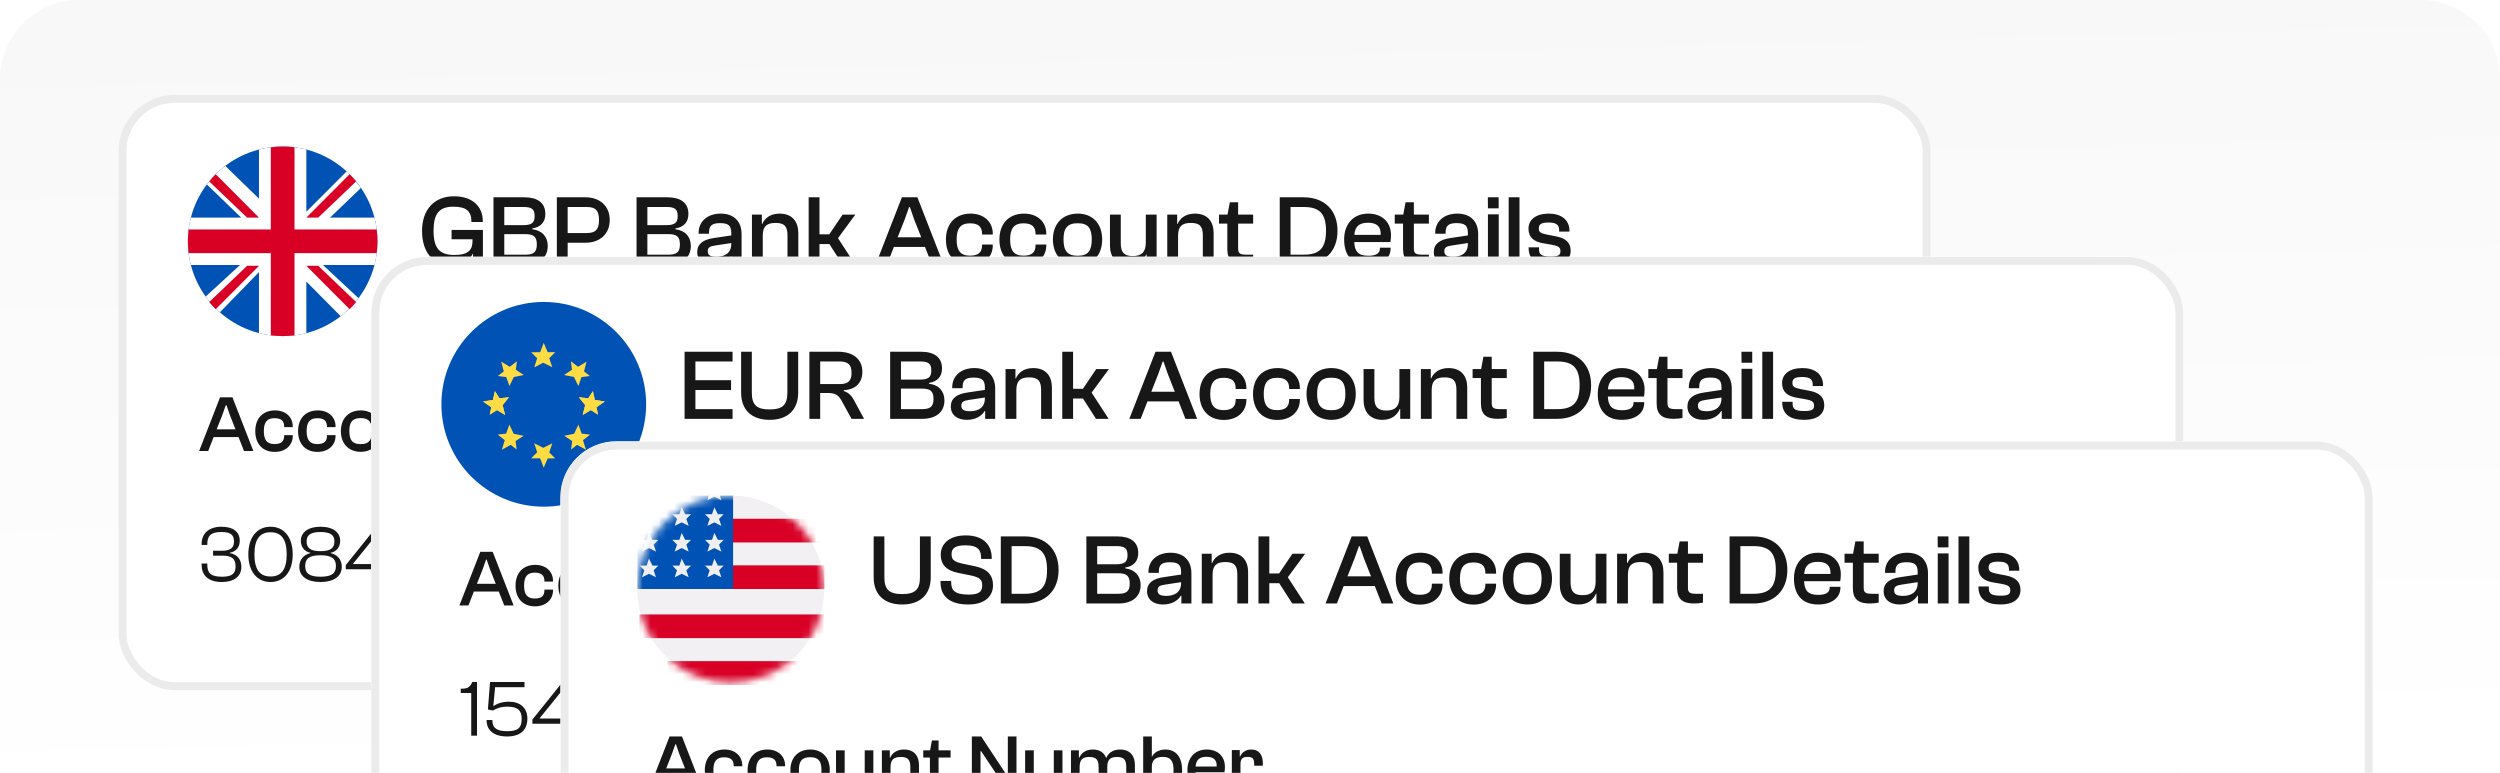 <svg width="317" height="98" viewBox="0 0 317 98" fill="none" xmlns="http://www.w3.org/2000/svg">
<g clip-path="url(#clip0_174_43223)">
<path d="M0 10C0 4.477 4.477 0 10 0H307C312.523 0 317 4.477 317 10V98H0V10Z" fill="url(#paint0_linear_174_43223)"/>
<rect x="15.545" y="12.545" width="228.743" height="74.463" rx="6.579" fill="white" stroke="#EBEBEB" strokeWidth="1.09"/>
<path d="M57.298 33.65C54.885 33.65 53.514 31.974 53.514 29.27C53.514 26.616 55.038 24.889 57.564 24.889C59.837 24.889 61.221 26.108 61.221 28.063V28.152H59.774V28.063C59.774 26.781 59.126 26.209 57.501 26.209C55.711 26.209 54.974 27.06 54.974 29.27C54.974 31.479 55.736 32.33 57.615 32.33C59.177 32.33 59.913 31.873 59.913 30.539V30.336H57.26V29.155H61.234V33.523H59.977V32.19H59.926C59.609 32.965 58.72 33.65 57.298 33.65ZM66.636 33.523H62.573V25.016H66.484C68.147 25.016 69.15 25.701 69.15 27.136C69.15 28.127 68.592 28.8 67.5 28.965V29.067C68.795 29.232 69.455 30.07 69.455 31.187C69.455 32.635 68.427 33.523 66.636 33.523ZM63.944 26.247V28.546H66.357C67.385 28.546 67.792 28.267 67.792 27.403C67.792 26.527 67.423 26.247 66.395 26.247H63.944ZM63.944 29.689V32.292H66.598C67.627 32.292 68.071 32 68.071 30.997C68.071 29.981 67.627 29.689 66.598 29.689H63.944ZM71.98 33.523H70.608V25.016H74.227C76.005 25.016 77.313 26.07 77.313 27.898C77.313 29.727 76.005 30.781 74.227 30.781H71.98V33.523ZM74.392 26.247H71.98V29.549H74.392C75.51 29.549 75.954 29.117 75.954 27.898C75.954 26.679 75.51 26.247 74.392 26.247ZM84.778 33.523H80.715V25.016H84.626C86.289 25.016 87.292 25.701 87.292 27.136C87.292 28.127 86.733 28.8 85.641 28.965V29.067C86.936 29.232 87.597 30.07 87.597 31.187C87.597 32.635 86.568 33.523 84.778 33.523ZM82.086 26.247V28.546H84.499C85.527 28.546 85.933 28.267 85.933 27.403C85.933 26.527 85.565 26.247 84.537 26.247H82.086ZM82.086 29.689V32.292H84.74C85.768 32.292 86.213 32 86.213 30.997C86.213 29.981 85.768 29.689 84.74 29.689H82.086ZM90.414 33.65C89.284 33.65 88.408 33.066 88.408 31.962C88.408 30.92 89.169 30.374 90.516 30.184L92.725 29.854V29.511C92.725 28.571 92.293 28.292 91.303 28.292C90.3 28.292 89.906 28.609 89.906 29.447V29.638H88.585V29.511C88.585 28.101 89.69 27.086 91.379 27.086C93.144 27.086 94.033 28.152 94.033 29.689V33.523H92.763V32.533H92.7C92.331 33.13 91.608 33.65 90.414 33.65ZM89.741 31.86C89.741 32.355 90.058 32.558 90.858 32.558C91.747 32.558 92.725 32.203 92.725 30.933V30.819L90.719 31.123C89.995 31.225 89.741 31.39 89.741 31.86ZM96.717 33.523H95.346V27.213H96.603V28.393H96.654C96.946 27.721 97.619 27.086 98.851 27.086C100.489 27.086 101.225 28.127 101.225 29.562V33.523H99.854V29.866C99.854 28.736 99.498 28.267 98.343 28.267C97.225 28.267 96.717 28.698 96.717 29.879V33.523ZM103.91 33.523H102.538V25.016H103.91V29.714H105.154L106.843 27.213H108.455L106.259 30.197L108.417 33.523H106.817L105.167 30.946H103.91V33.523ZM112.479 33.523H111.044L114.358 25.016H116.326L119.641 33.523H118.155L117.291 31.314H113.342L112.479 33.523ZM114.714 27.835L113.825 30.082H116.809L115.92 27.835L115.374 26.26H115.272L114.714 27.835ZM123.028 33.663C121.06 33.663 119.942 32.33 119.942 30.374C119.942 28.406 121.098 27.086 123.079 27.086C124.742 27.086 125.885 28.114 125.885 29.625V29.739H124.526V29.663C124.526 28.736 124.044 28.317 122.99 28.317C121.771 28.317 121.301 29.003 121.301 30.374C121.301 31.746 121.771 32.419 122.99 32.419C124.044 32.419 124.526 32.012 124.526 31.085V31.009H125.885V31.123C125.885 32.622 124.729 33.663 123.028 33.663ZM129.811 33.663C127.843 33.663 126.725 32.33 126.725 30.374C126.725 28.406 127.881 27.086 129.862 27.086C131.525 27.086 132.668 28.114 132.668 29.625V29.739H131.309V29.663C131.309 28.736 130.827 28.317 129.773 28.317C128.554 28.317 128.084 29.003 128.084 30.374C128.084 31.746 128.554 32.419 129.773 32.419C130.827 32.419 131.309 32.012 131.309 31.085V31.009H132.668V31.123C132.668 32.622 131.512 33.663 129.811 33.663ZM136.657 33.65C134.714 33.65 133.508 32.33 133.508 30.362C133.508 28.406 134.714 27.086 136.657 27.086C138.587 27.086 139.756 28.406 139.756 30.362C139.756 32.33 138.587 33.65 136.657 33.65ZM136.657 32.431C137.978 32.431 138.435 31.784 138.435 30.362C138.435 28.952 137.978 28.305 136.657 28.305C135.324 28.305 134.854 28.952 134.854 30.362C134.854 31.784 135.324 32.431 136.657 32.431ZM143.13 33.65C141.479 33.65 140.743 32.546 140.743 31.111V27.213H142.114V30.87C142.114 32 142.546 32.469 143.638 32.469C144.692 32.469 145.288 32.012 145.288 30.768V27.213H146.66V33.523H145.39V32.266H145.339C145.035 32.99 144.362 33.65 143.13 33.65ZM149.381 33.523H148.01V27.213H149.267V28.393H149.318C149.61 27.721 150.283 27.086 151.515 27.086C153.153 27.086 153.889 28.127 153.889 29.562V33.523H152.518V29.866C152.518 28.736 152.162 28.267 151.007 28.267C149.889 28.267 149.381 28.698 149.381 29.879V33.523ZM157.769 33.523C156.36 33.523 155.623 33.003 155.623 31.581V28.355H154.569V27.213H155.648L155.941 25.651H156.994V27.213H158.899V28.355H156.994V31.517C156.994 32.178 157.274 32.292 158.125 32.292H158.899V33.409C158.633 33.473 158.201 33.523 157.769 33.523ZM165.293 33.523H162.271V25.016H165.293C167.922 25.016 169.598 26.641 169.598 29.27C169.598 31.898 167.922 33.523 165.293 33.523ZM165.293 26.247H163.643V32.292H165.293C167.325 32.292 168.138 31.454 168.138 29.27C168.138 27.086 167.325 26.247 165.293 26.247ZM173.497 33.65C171.414 33.65 170.436 32.33 170.436 30.362C170.436 28.406 171.605 27.086 173.484 27.086C175.185 27.086 176.379 28.101 176.379 29.828C176.379 30.159 176.341 30.501 176.303 30.692H171.719C171.77 31.847 172.189 32.431 173.509 32.431C174.563 32.431 174.969 32.076 174.969 31.505V31.403H176.328V31.517C176.328 32.812 175.198 33.65 173.497 33.65ZM173.458 28.241C172.265 28.241 171.808 28.8 171.732 29.778H175.071C175.122 28.698 174.538 28.241 173.458 28.241ZM180.052 33.523C178.643 33.523 177.906 33.003 177.906 31.581V28.355H176.853V27.213H177.932L178.224 25.651H179.278V27.213H181.183V28.355H179.278V31.517C179.278 32.178 179.557 32.292 180.408 32.292H181.183V33.409C180.916 33.473 180.484 33.523 180.052 33.523ZM183.813 33.65C182.683 33.65 181.807 33.066 181.807 31.962C181.807 30.92 182.569 30.374 183.915 30.184L186.124 29.854V29.511C186.124 28.571 185.692 28.292 184.702 28.292C183.699 28.292 183.305 28.609 183.305 29.447V29.638H181.985V29.511C181.985 28.101 183.089 27.086 184.778 27.086C186.543 27.086 187.432 28.152 187.432 29.689V33.523H186.162V32.533H186.099C185.73 33.13 185.007 33.65 183.813 33.65ZM183.14 31.86C183.14 32.355 183.458 32.558 184.258 32.558C185.146 32.558 186.124 32.203 186.124 30.933V30.819L184.118 31.123C183.394 31.225 183.14 31.39 183.14 31.86ZM190.028 26.413H188.669L188.656 25.016H190.028V26.413ZM190.04 33.523H188.669V27.174H190.04V33.523ZM192.671 33.523H191.3V25.016H192.671V33.523ZM196.632 33.65C194.791 33.65 193.826 32.927 193.826 31.39V31.365H195.146V31.593C195.146 32.279 195.451 32.533 196.657 32.533C197.673 32.533 197.864 32.304 197.864 31.835C197.864 31.327 197.559 31.174 196.632 31.009L195.654 30.844C194.524 30.641 193.813 30.133 193.813 28.99C193.813 27.848 194.753 27.086 196.403 27.086C197.889 27.086 199.006 27.822 199.006 29.257V29.371H197.699V29.219C197.699 28.635 197.495 28.216 196.365 28.216C195.362 28.216 195.121 28.482 195.121 28.965C195.121 29.447 195.349 29.587 196.238 29.765L197.305 29.968C198.524 30.209 199.159 30.755 199.159 31.797C199.159 32.965 198.232 33.65 196.632 33.65Z" fill="#171717"/>
<path d="M26.398 57.19H25.25L27.901 50.383H29.476L32.127 57.19H30.938L30.247 55.422H27.088L26.398 57.19ZM28.185 52.639L27.474 54.437H29.861L29.15 52.639L28.714 51.379H28.632L28.185 52.639ZM34.837 57.301C33.262 57.301 32.368 56.235 32.368 54.67C32.368 53.096 33.293 52.039 34.877 52.039C36.208 52.039 37.122 52.862 37.122 54.071V54.162H36.035V54.101C36.035 53.36 35.649 53.025 34.806 53.025C33.831 53.025 33.455 53.573 33.455 54.67C33.455 55.767 33.831 56.306 34.806 56.306C35.649 56.306 36.035 55.981 36.035 55.239V55.178H37.122V55.27C37.122 56.468 36.198 57.301 34.837 57.301ZM40.263 57.301C38.688 57.301 37.794 56.235 37.794 54.67C37.794 53.096 38.719 52.039 40.304 52.039C41.634 52.039 42.549 52.862 42.549 54.071V54.162H41.462V54.101C41.462 53.36 41.076 53.025 40.233 53.025C39.257 53.025 38.882 53.573 38.882 54.67C38.882 55.767 39.257 56.306 40.233 56.306C41.076 56.306 41.462 55.981 41.462 55.239V55.178H42.549V55.27C42.549 56.468 41.624 57.301 40.263 57.301ZM45.74 57.291C44.186 57.291 43.221 56.235 43.221 54.66C43.221 53.096 44.186 52.039 45.74 52.039C47.284 52.039 48.219 53.096 48.219 54.66C48.219 56.235 47.284 57.291 45.74 57.291ZM45.74 56.316C46.797 56.316 47.162 55.798 47.162 54.66C47.162 53.532 46.797 53.014 45.74 53.014C44.674 53.014 44.298 53.532 44.298 54.66C44.298 55.798 44.674 56.316 45.74 56.316ZM50.918 57.291C49.598 57.291 49.008 56.407 49.008 55.259V52.141H50.106V55.066C50.106 55.971 50.451 56.346 51.325 56.346C52.168 56.346 52.645 55.981 52.645 54.985V52.141H53.742V57.19H52.726V56.184H52.686C52.442 56.763 51.904 57.291 50.918 57.291ZM55.92 57.19H54.822V52.141H55.828V53.086H55.869C56.102 52.547 56.641 52.039 57.626 52.039C58.937 52.039 59.526 52.872 59.526 54.02V57.19H58.429V54.264C58.429 53.36 58.144 52.984 57.22 52.984C56.326 52.984 55.92 53.329 55.92 54.274V57.19ZM62.63 57.19C61.502 57.19 60.913 56.773 60.913 55.635V53.055H60.07V52.141H60.933L61.167 50.891H62.01V52.141H63.534V53.055H62.01V55.584C62.01 56.113 62.233 56.204 62.914 56.204H63.534V57.098C63.32 57.149 62.975 57.19 62.63 57.19ZM67.329 57.19H66.231V50.383H67.41L69.99 54.284L70.711 55.371H70.793V50.383H71.89V57.19H70.711L68.141 53.35L67.4 52.242H67.329V57.19ZM74.895 57.291C73.575 57.291 72.986 56.407 72.986 55.259V52.141H74.083V55.066C74.083 55.971 74.428 56.346 75.302 56.346C76.145 56.346 76.622 55.981 76.622 54.985V52.141H77.719V57.19H76.704V56.184H76.663C76.419 56.763 75.881 57.291 74.895 57.291ZM79.897 57.19H78.8V52.141H79.805V53.086H79.846C80.08 52.547 80.608 52.039 81.573 52.039C82.457 52.039 83.005 52.446 83.249 53.086H83.279C83.513 52.557 84.031 52.039 85.027 52.039C86.327 52.039 86.906 52.872 86.906 54.02V57.19H85.809V54.264C85.809 53.36 85.535 52.984 84.62 52.984C83.787 52.984 83.401 53.329 83.401 54.254V57.19H82.304V54.264C82.304 53.36 82.03 52.984 81.116 52.984C80.283 52.984 79.897 53.329 79.897 54.243V57.19ZM88.962 57.19H87.956V50.383H89.053V52.943H89.073C89.297 52.486 89.876 52.039 90.77 52.039C92.162 52.039 92.893 53.065 92.893 54.66C92.893 56.265 92.121 57.291 90.709 57.291C89.835 57.291 89.246 56.946 89.002 56.356H88.962V57.19ZM89.053 55.117C89.053 55.96 89.541 56.356 90.425 56.356C91.4 56.356 91.806 55.91 91.806 54.66C91.806 53.421 91.39 52.974 90.425 52.974C89.541 52.974 89.053 53.37 89.053 54.213V55.117ZM96.014 57.291C94.348 57.291 93.566 56.235 93.566 54.66C93.566 53.096 94.501 52.039 96.004 52.039C97.365 52.039 98.32 52.852 98.32 54.233C98.32 54.498 98.29 54.772 98.259 54.924H94.592C94.633 55.849 94.968 56.316 96.025 56.316C96.868 56.316 97.193 56.031 97.193 55.574V55.493H98.28V55.584C98.28 56.621 97.376 57.291 96.014 57.291ZM95.984 52.964C95.029 52.964 94.663 53.411 94.602 54.193H97.274C97.315 53.329 96.847 52.964 95.984 52.964ZM100.293 57.19H99.196V52.11H100.201V52.913H100.252C100.455 52.446 100.923 52.039 101.664 52.039C102.721 52.039 103.127 52.811 103.127 53.756V54.091H102.03V53.888C102.03 53.218 101.837 52.974 101.197 52.974C100.537 52.974 100.293 53.228 100.293 53.898V57.19Z" fill="#171717"/>
<path d="M28.145 73.799C26.286 73.799 25.564 72.844 25.564 71.615V71.452H26.286V71.584C26.286 72.631 26.672 73.128 28.145 73.128C29.404 73.128 29.872 72.742 29.872 71.808C29.872 70.843 29.374 70.457 28.246 70.457H27.017V69.837H28.094C29.201 69.837 29.669 69.492 29.669 68.659C29.669 67.826 29.252 67.46 28.074 67.46C26.712 67.46 26.286 67.958 26.286 69.004V69.096H25.564V68.974C25.564 67.745 26.377 66.79 28.084 66.79C29.536 66.79 30.4 67.419 30.4 68.567C30.4 69.339 29.983 69.939 29.13 70.091V70.132C30.075 70.294 30.603 70.924 30.603 71.869C30.603 73.128 29.638 73.799 28.145 73.799ZM34.303 73.799C32.606 73.799 31.489 72.478 31.489 70.294C31.489 68.11 32.606 66.79 34.303 66.79C36.009 66.79 37.116 68.11 37.116 70.294C37.116 72.478 36.009 73.799 34.303 73.799ZM34.303 73.098C35.643 73.098 36.354 72.245 36.354 70.294C36.354 68.344 35.643 67.49 34.303 67.49C32.972 67.49 32.261 68.344 32.261 70.294C32.261 72.245 32.972 73.098 34.303 73.098ZM40.636 73.799C38.96 73.799 37.954 73.088 37.954 71.859C37.954 70.944 38.513 70.345 39.356 70.132V70.091C38.584 69.939 38.147 69.339 38.147 68.567C38.147 67.531 39.031 66.79 40.636 66.79C42.261 66.79 43.135 67.531 43.135 68.567C43.135 69.339 42.698 69.939 41.936 70.091V70.132C42.779 70.345 43.338 70.944 43.338 71.859C43.338 73.088 42.322 73.799 40.636 73.799ZM40.636 69.888C41.926 69.888 42.403 69.482 42.403 68.659C42.403 67.907 41.987 67.46 40.636 67.46C39.305 67.46 38.878 67.907 38.878 68.659C38.878 69.482 39.366 69.888 40.636 69.888ZM40.636 73.128C42.129 73.128 42.596 72.651 42.596 71.767C42.596 70.873 42.109 70.406 40.636 70.406C39.173 70.406 38.696 70.873 38.696 71.767C38.696 72.651 39.163 73.128 40.636 73.128ZM48.525 73.697H47.793V72.184H43.842V71.655L47.672 66.891H48.525V71.523H49.642V72.184H48.525V73.697ZM44.776 71.523H47.793V67.805H47.743L44.776 71.473V71.523ZM52.809 73.799C51.133 73.799 50.208 73.017 50.208 71.767V71.706H50.94V71.767C50.94 72.773 51.569 73.128 52.829 73.128C54.15 73.128 54.657 72.732 54.657 71.554C54.657 70.457 54.109 70.02 52.859 70.02C51.955 70.02 51.458 70.254 51.011 70.507L50.371 70.376L50.645 66.891H55.013V67.552H51.285L51.061 69.949H51.082C51.529 69.624 52.199 69.39 53.042 69.39C54.454 69.39 55.379 70.152 55.379 71.544C55.379 72.956 54.515 73.799 52.809 73.799ZM60.697 73.697H59.966V72.184H56.014V71.655L59.844 66.891H60.697V71.523H61.814V72.184H60.697V73.697ZM56.949 71.523H59.966V67.805H59.915L56.949 71.473V71.523ZM65.132 73.799C63.7 73.799 62.735 72.986 62.735 71.676V71.615H63.497V71.676C63.497 72.448 63.832 73.098 65.173 73.098C66.697 73.098 67.002 72.245 67.002 70.426V69.857H66.951C66.687 70.548 66.006 71.107 64.787 71.107C63.284 71.107 62.451 70.264 62.451 68.974C62.451 67.643 63.375 66.79 65.011 66.79C67.002 66.79 67.743 67.866 67.743 70.294C67.743 72.367 67.103 73.799 65.132 73.799ZM64.99 70.477C66.27 70.477 66.849 69.949 66.849 68.984C66.849 67.988 66.26 67.49 64.99 67.49C63.67 67.49 63.162 67.978 63.162 68.994C63.162 69.979 63.649 70.477 64.99 70.477ZM71.481 73.799C70.049 73.799 69.084 72.986 69.084 71.676V71.615H69.846V71.676C69.846 72.448 70.181 73.098 71.522 73.098C73.046 73.098 73.35 72.245 73.35 70.426V69.857H73.3C73.036 70.548 72.355 71.107 71.136 71.107C69.633 71.107 68.8 70.264 68.8 68.974C68.8 67.643 69.724 66.79 71.359 66.79C73.35 66.79 74.092 67.866 74.092 70.294C74.092 72.367 73.452 73.799 71.481 73.799ZM71.339 70.477C72.619 70.477 73.198 69.949 73.198 68.984C73.198 67.988 72.609 67.49 71.339 67.49C70.019 67.49 69.511 67.978 69.511 68.994C69.511 69.979 69.998 70.477 71.339 70.477ZM77.618 73.799C75.942 73.799 74.937 73.088 74.937 71.859C74.937 70.944 75.495 70.345 76.338 70.132V70.091C75.567 69.939 75.13 69.339 75.13 68.567C75.13 67.531 76.013 66.79 77.618 66.79C79.244 66.79 80.117 67.531 80.117 68.567C80.117 69.339 79.681 69.939 78.919 70.091V70.132C79.762 70.345 80.321 70.944 80.321 71.859C80.321 73.088 79.305 73.799 77.618 73.799ZM77.618 69.888C78.909 69.888 79.386 69.482 79.386 68.659C79.386 67.907 78.969 67.46 77.618 67.46C76.288 67.46 75.861 67.907 75.861 68.659C75.861 69.482 76.349 69.888 77.618 69.888ZM77.618 73.128C79.112 73.128 79.579 72.651 79.579 71.767C79.579 70.873 79.091 70.406 77.618 70.406C76.156 70.406 75.678 70.873 75.678 71.767C75.678 72.651 76.145 73.128 77.618 73.128ZM86.025 73.697H81.271V73.24C81.271 71.97 82.063 71.351 83.008 70.823L84.064 70.233C84.877 69.786 85.243 69.431 85.243 68.74C85.243 67.998 84.938 67.46 83.668 67.46C82.256 67.46 81.901 67.998 81.901 69.085V69.207H81.169V69.045C81.169 67.816 81.931 66.79 83.709 66.79C85.283 66.79 85.974 67.653 85.974 68.689C85.974 69.756 85.253 70.325 84.379 70.812L83.353 71.381C82.571 71.818 82.022 72.245 82.033 73.037H86.025V73.697ZM89.697 73.799C88.001 73.799 86.883 72.478 86.883 70.294C86.883 68.11 88.001 66.79 89.697 66.79C91.404 66.79 92.511 68.11 92.511 70.294C92.511 72.478 91.404 73.799 89.697 73.799ZM89.697 73.098C91.038 73.098 91.749 72.245 91.749 70.294C91.749 68.344 91.038 67.49 89.697 67.49C88.366 67.49 87.655 68.344 87.655 70.294C87.655 72.245 88.366 73.098 89.697 73.098ZM94.985 73.707H94.213C94.213 70.721 95.473 68.71 96.712 67.592V67.552H92.669V66.891H97.606V67.49C95.767 69.156 94.985 71.239 94.985 73.707Z" fill="#171717"/>
<path d="M47.86 30.598C47.86 37.235 42.479 42.616 35.842 42.616C29.205 42.616 23.824 37.235 23.824 30.598C23.824 23.961 29.205 18.58 35.842 18.58C42.479 18.58 47.86 23.961 47.86 30.598Z" fill="#0052B5"/>
<path d="M32.838 25.19V18.959C33.327 18.833 33.828 18.737 34.34 18.673C34.832 18.612 35.333 18.58 35.842 18.58C36.351 18.58 36.852 18.612 37.344 18.673C37.856 18.737 38.357 18.833 38.846 18.959V26.842L43.954 21.731C44.505 22.235 45.308 23.24 45.757 23.838L41.851 27.593H47.481C47.607 28.083 47.703 28.584 47.767 29.096C47.828 29.588 47.86 30.089 47.86 30.598C47.86 31.107 47.828 31.608 47.767 32.1C47.703 32.612 47.607 33.113 47.481 33.602H40.95L45.457 37.809C44.811 38.669 44.053 39.439 43.203 40.098L38.846 35.706V42.237C38.357 42.363 37.856 42.459 37.344 42.523C36.852 42.584 36.351 42.616 35.842 42.616C35.333 42.616 34.832 42.584 34.34 42.523C33.828 42.459 33.327 42.363 32.838 42.237L32.838 34.504L27.88 39.6C27.208 39.005 26.603 38.336 26.078 37.605L30.434 33.602H24.203C24.077 33.113 23.981 32.612 23.917 32.1C23.856 31.608 23.824 31.107 23.824 30.598C23.824 30.089 23.856 29.588 23.917 29.096C23.981 28.584 24.077 28.083 24.203 27.593H30.584L26.228 23.386C26.895 22.499 27.681 21.706 28.564 21.034L32.838 25.19Z" fill="white"/>
<path d="M32.838 27.593L27.353 22.091C27.063 22.381 26.788 22.685 26.528 23.003L31.335 27.593H32.838Z" fill="#D90026"/>
<path d="M38.846 27.593L44.331 22.091C44.621 22.381 44.897 22.685 45.156 23.003L40.349 27.593H38.846Z" fill="#D90026"/>
<path d="M38.846 33.706L44.331 39.208C44.621 38.918 44.897 38.614 45.156 38.296L40.349 33.706H38.846Z" fill="#D90026"/>
<path d="M32.838 33.706L27.353 39.208C27.063 38.918 26.788 38.614 26.528 38.296L31.335 33.706H32.838Z" fill="#D90026"/>
<path d="M23.917 29.096C23.856 29.588 23.824 30.089 23.824 30.598C23.824 31.107 23.856 31.608 23.917 32.1H34.34V42.523C34.832 42.584 35.333 42.616 35.842 42.616C36.351 42.616 36.852 42.584 37.344 42.523V32.1H47.767C47.828 31.608 47.86 31.107 47.86 30.598C47.86 30.089 47.828 29.588 47.767 29.096H37.344V18.673C36.756 18.585 36.455 18.58 35.842 18.58C35.333 18.58 34.832 18.612 34.34 18.673V29.096H23.917Z" fill="#D90026"/>
<g filter="url(#filter0_d_174_43223)">
<rect x="48" y="31.586" width="229.832" height="75.553" rx="7.124" fill="white"/>
<rect x="48.545" y="32.131" width="228.743" height="74.463" rx="6.579" stroke="#EBEBEB" strokeWidth="1.09"/>
</g>
<path d="M92.888 53.109H86.806V44.602H92.888V45.834H88.177V48.208H92.698V49.452H88.177V51.878H92.888V53.109ZM97.591 53.236C95.281 53.236 93.973 51.954 93.973 49.782V44.602H95.331V49.782C95.331 51.319 95.915 51.916 97.591 51.916C99.255 51.916 99.839 51.319 99.839 49.782V44.602H101.21V49.782C101.21 51.954 99.89 53.236 97.591 53.236ZM104 53.109H102.629V44.602H106.286C108.165 44.602 109.346 45.529 109.346 47.141C109.346 48.551 108.482 49.402 106.984 49.478V49.579C107.606 49.782 107.974 50.163 108.292 50.748L109.562 53.109H107.974L106.768 50.913C106.374 50.176 106.019 49.833 105.003 49.833H104V53.109ZM104 45.834V48.703H106.451C107.555 48.703 107.974 48.297 107.974 47.268C107.974 46.265 107.555 45.834 106.451 45.834H104ZM116.935 53.109H112.871V44.602H116.782C118.446 44.602 119.449 45.288 119.449 46.722C119.449 47.713 118.89 48.386 117.798 48.551V48.652C119.093 48.818 119.754 49.656 119.754 50.773C119.754 52.221 118.725 53.109 116.935 53.109ZM114.243 45.834V48.132H116.655C117.684 48.132 118.09 47.852 118.09 46.989C118.09 46.113 117.722 45.834 116.693 45.834H114.243ZM114.243 49.275V51.878H116.897C117.925 51.878 118.369 51.586 118.369 50.583C118.369 49.567 117.925 49.275 116.897 49.275H114.243ZM122.571 53.236C121.441 53.236 120.564 52.652 120.564 51.547C120.564 50.506 121.326 49.96 122.672 49.77L124.882 49.44V49.097C124.882 48.157 124.45 47.878 123.46 47.878C122.456 47.878 122.063 48.195 122.063 49.033V49.224H120.742V49.097C120.742 47.687 121.847 46.672 123.536 46.672C125.301 46.672 126.19 47.738 126.19 49.275V53.109H124.92V52.119H124.856C124.488 52.716 123.764 53.236 122.571 53.236ZM121.898 51.446C121.898 51.941 122.215 52.144 123.015 52.144C123.904 52.144 124.882 51.789 124.882 50.519V50.405L122.875 50.709C122.152 50.811 121.898 50.976 121.898 51.446ZM128.874 53.109H127.503V46.798H128.76V47.979H128.811C129.103 47.306 129.776 46.672 131.007 46.672C132.645 46.672 133.382 47.713 133.382 49.148V53.109H132.011V49.452C132.011 48.322 131.655 47.852 130.499 47.852C129.382 47.852 128.874 48.284 128.874 49.465V53.109ZM136.066 53.109H134.695V44.602H136.066V49.3H137.311L139 46.798H140.612L138.415 49.782L140.574 53.109H138.974L137.323 50.532H136.066V53.109ZM144.636 53.109H143.201L146.515 44.602H148.483L151.797 53.109H150.312L149.448 50.9H145.499L144.636 53.109ZM146.871 47.421L145.982 49.668H148.966L148.077 47.421L147.531 45.846H147.429L146.871 47.421ZM155.185 53.249C153.216 53.249 152.099 51.916 152.099 49.96C152.099 47.992 153.255 46.672 155.235 46.672C156.899 46.672 158.042 47.7 158.042 49.211V49.325H156.683V49.249C156.683 48.322 156.2 47.903 155.147 47.903C153.928 47.903 153.458 48.589 153.458 49.96C153.458 51.332 153.928 52.005 155.147 52.005C156.2 52.005 156.683 51.598 156.683 50.671V50.595H158.042V50.709C158.042 52.208 156.886 53.249 155.185 53.249ZM161.968 53.249C159.999 53.249 158.882 51.916 158.882 49.96C158.882 47.992 160.038 46.672 162.018 46.672C163.682 46.672 164.825 47.7 164.825 49.211V49.325H163.466V49.249C163.466 48.322 162.983 47.903 161.929 47.903C160.71 47.903 160.241 48.589 160.241 49.96C160.241 51.332 160.71 52.005 161.929 52.005C162.983 52.005 163.466 51.598 163.466 50.671V50.595H164.825V50.709C164.825 52.208 163.669 53.249 161.968 53.249ZM168.814 53.236C166.871 53.236 165.665 51.916 165.665 49.948C165.665 47.992 166.871 46.672 168.814 46.672C170.744 46.672 171.912 47.992 171.912 49.948C171.912 51.916 170.744 53.236 168.814 53.236ZM168.814 52.017C170.135 52.017 170.592 51.37 170.592 49.948C170.592 48.538 170.135 47.891 168.814 47.891C167.481 47.891 167.011 48.538 167.011 49.948C167.011 51.37 167.481 52.017 168.814 52.017ZM175.287 53.236C173.636 53.236 172.899 52.132 172.899 50.697V46.798H174.271V50.456C174.271 51.586 174.703 52.055 175.795 52.055C176.848 52.055 177.445 51.598 177.445 50.354V46.798H178.817V53.109H177.547V51.852H177.496C177.191 52.576 176.518 53.236 175.287 53.236ZM181.538 53.109H180.167V46.798H181.424V47.979H181.475C181.767 47.306 182.44 46.672 183.672 46.672C185.31 46.672 186.046 47.713 186.046 49.148V53.109H184.675V49.452C184.675 48.322 184.319 47.852 183.164 47.852C182.046 47.852 181.538 48.284 181.538 49.465V53.109ZM189.926 53.109C188.516 53.109 187.78 52.589 187.78 51.167V47.941H186.726V46.798H187.805L188.097 45.237H189.151V46.798H191.056V47.941H189.151V51.103C189.151 51.763 189.431 51.878 190.281 51.878H191.056V52.995C190.789 53.059 190.358 53.109 189.926 53.109ZM197.45 53.109H194.428V44.602H197.45C200.079 44.602 201.755 46.227 201.755 48.856C201.755 51.484 200.079 53.109 197.45 53.109ZM197.45 45.834H195.8V51.878H197.45C199.482 51.878 200.295 51.04 200.295 48.856C200.295 46.672 199.482 45.834 197.45 45.834ZM205.653 53.236C203.571 53.236 202.593 51.916 202.593 49.948C202.593 47.992 203.761 46.672 205.641 46.672C207.342 46.672 208.536 47.687 208.536 49.414C208.536 49.744 208.498 50.087 208.46 50.278H203.876C203.926 51.433 204.345 52.017 205.666 52.017C206.72 52.017 207.126 51.662 207.126 51.09V50.989H208.485V51.103C208.485 52.398 207.355 53.236 205.653 53.236ZM205.615 47.827C204.422 47.827 203.964 48.386 203.888 49.364H207.228C207.279 48.284 206.695 47.827 205.615 47.827ZM212.209 53.109C210.8 53.109 210.063 52.589 210.063 51.167V47.941H209.009V46.798H210.089L210.381 45.237H211.435V46.798H213.339V47.941H211.435V51.103C211.435 51.763 211.714 51.878 212.565 51.878H213.339V52.995C213.073 53.059 212.641 53.109 212.209 53.109ZM215.97 53.236C214.84 53.236 213.964 52.652 213.964 51.547C213.964 50.506 214.725 49.96 216.071 49.77L218.281 49.44V49.097C218.281 48.157 217.849 47.878 216.859 47.878C215.856 47.878 215.462 48.195 215.462 49.033V49.224H214.141V49.097C214.141 47.687 215.246 46.672 216.935 46.672C218.7 46.672 219.589 47.738 219.589 49.275V53.109H218.319V52.119H218.255C217.887 52.716 217.163 53.236 215.97 53.236ZM215.297 51.446C215.297 51.941 215.614 52.144 216.414 52.144C217.303 52.144 218.281 51.789 218.281 50.519V50.405L216.275 50.709C215.551 50.811 215.297 50.976 215.297 51.446ZM222.184 45.998H220.826L220.813 44.602H222.184V45.998ZM222.197 53.109H220.826V46.76H222.197V53.109ZM224.828 53.109H223.456V44.602H224.828V53.109ZM228.789 53.236C226.948 53.236 225.982 52.513 225.982 50.976V50.951H227.303V51.179C227.303 51.865 227.608 52.119 228.814 52.119C229.83 52.119 230.02 51.89 230.02 51.421C230.02 50.913 229.716 50.76 228.789 50.595L227.811 50.43C226.681 50.227 225.97 49.719 225.97 48.576C225.97 47.433 226.909 46.672 228.56 46.672C230.046 46.672 231.163 47.408 231.163 48.843V48.957H229.855V48.805C229.855 48.221 229.652 47.802 228.522 47.802C227.519 47.802 227.278 48.068 227.278 48.551C227.278 49.033 227.506 49.173 228.395 49.351L229.462 49.554C230.681 49.795 231.316 50.341 231.316 51.383C231.316 52.551 230.389 53.236 228.789 53.236Z" fill="#171717"/>
<path d="M59.398 76.775H58.25L60.901 69.969H62.475L65.127 76.775H63.938L63.248 75.008H60.088L59.398 76.775ZM61.185 72.225L60.474 74.022H62.861L62.15 72.225L61.714 70.965H61.632L61.185 72.225ZM67.837 76.887C66.262 76.887 65.368 75.82 65.368 74.256C65.368 72.682 66.293 71.625 67.877 71.625C69.208 71.625 70.122 72.448 70.122 73.657V73.748H69.035V73.687C69.035 72.946 68.649 72.611 67.806 72.611C66.831 72.611 66.455 73.159 66.455 74.256C66.455 75.353 66.831 75.892 67.806 75.892C68.649 75.892 69.035 75.567 69.035 74.825V74.764H70.122V74.856C70.122 76.054 69.198 76.887 67.837 76.887ZM73.263 76.887C71.689 76.887 70.794 75.82 70.794 74.256C70.794 72.682 71.719 71.625 73.304 71.625C74.634 71.625 75.549 72.448 75.549 73.657V73.748H74.462V73.687C74.462 72.946 74.076 72.611 73.233 72.611C72.257 72.611 71.882 73.159 71.882 74.256C71.882 75.353 72.257 75.892 73.233 75.892C74.076 75.892 74.462 75.567 74.462 74.825V74.764H75.549V74.856C75.549 76.054 74.624 76.887 73.263 76.887ZM78.74 76.877C77.186 76.877 76.221 75.82 76.221 74.246C76.221 72.682 77.186 71.625 78.74 71.625C80.284 71.625 81.219 72.682 81.219 74.246C81.219 75.82 80.284 76.877 78.74 76.877ZM78.74 75.902C79.797 75.902 80.162 75.384 80.162 74.246C80.162 73.118 79.797 72.6 78.74 72.6C77.674 72.6 77.298 73.118 77.298 74.246C77.298 75.384 77.674 75.902 78.74 75.902ZM83.918 76.877C82.598 76.877 82.008 75.993 82.008 74.845V71.727H83.106V74.652C83.106 75.556 83.451 75.932 84.325 75.932C85.168 75.932 85.645 75.567 85.645 74.571V71.727H86.742V76.775H85.726V75.77H85.686C85.442 76.349 84.904 76.877 83.918 76.877ZM88.92 76.775H87.823V71.727H88.828V72.671H88.869C89.102 72.133 89.641 71.625 90.626 71.625C91.937 71.625 92.526 72.458 92.526 73.606V76.775H91.429V73.85C91.429 72.946 91.144 72.57 90.22 72.57C89.326 72.57 88.92 72.915 88.92 73.86V76.775ZM95.63 76.775C94.502 76.775 93.913 76.359 93.913 75.221V72.641H93.07V71.727H93.933L94.167 70.477H95.01V71.727H96.534V72.641H95.01V75.17C95.01 75.699 95.233 75.79 95.914 75.79H96.534V76.684C96.32 76.735 95.975 76.775 95.63 76.775ZM100.329 76.775H99.231V69.969H100.41L102.99 73.87L103.711 74.957H103.793V69.969H104.89V76.775H103.711L101.141 72.936L100.4 71.828H100.329V76.775ZM107.895 76.877C106.575 76.877 105.986 75.993 105.986 74.845V71.727H107.083V74.652C107.083 75.556 107.428 75.932 108.302 75.932C109.145 75.932 109.622 75.567 109.622 74.571V71.727H110.72V76.775H109.704V75.77H109.663C109.419 76.349 108.881 76.877 107.895 76.877ZM112.897 76.775H111.8V71.727H112.805V72.671H112.846C113.08 72.133 113.608 71.625 114.573 71.625C115.457 71.625 116.005 72.031 116.249 72.671H116.28C116.513 72.143 117.031 71.625 118.027 71.625C119.327 71.625 119.906 72.458 119.906 73.606V76.775H118.809V73.85C118.809 72.946 118.535 72.57 117.62 72.57C116.787 72.57 116.401 72.915 116.401 73.84V76.775H115.304V73.85C115.304 72.946 115.03 72.57 114.116 72.57C113.283 72.57 112.897 72.915 112.897 73.829V76.775ZM121.962 76.775H120.956V69.969H122.053V72.529H122.074C122.297 72.072 122.876 71.625 123.77 71.625C125.162 71.625 125.893 72.651 125.893 74.246C125.893 75.851 125.121 76.877 123.709 76.877C122.835 76.877 122.246 76.532 122.002 75.942H121.962V76.775ZM122.053 74.703C122.053 75.546 122.541 75.942 123.425 75.942C124.4 75.942 124.806 75.495 124.806 74.246C124.806 73.007 124.39 72.56 123.425 72.56C122.541 72.56 122.053 72.956 122.053 73.799V74.703ZM129.014 76.877C127.348 76.877 126.566 75.82 126.566 74.246C126.566 72.682 127.501 71.625 129.004 71.625C130.365 71.625 131.32 72.438 131.32 73.819C131.32 74.083 131.29 74.358 131.259 74.51H127.592C127.633 75.434 127.968 75.902 129.025 75.902C129.868 75.902 130.193 75.617 130.193 75.16V75.079H131.28V75.17C131.28 76.207 130.376 76.877 129.014 76.877ZM128.984 72.549C128.029 72.549 127.663 72.996 127.602 73.779H130.274C130.315 72.915 129.847 72.549 128.984 72.549ZM133.293 76.775H132.196V71.696H133.201V72.499H133.252C133.455 72.031 133.923 71.625 134.664 71.625C135.721 71.625 136.127 72.397 136.127 73.342V73.677H135.03V73.474C135.03 72.803 134.837 72.56 134.197 72.56C133.537 72.56 133.293 72.814 133.293 73.484V76.775Z" fill="#171717"/>
<path d="M60.484 93.283H59.753V87.869H58.422V87.32H58.656C59.296 87.32 59.641 87.087 59.885 86.477H60.484V93.283ZM64.302 93.385C62.625 93.385 61.701 92.603 61.701 91.353V91.292H62.432V91.353C62.432 92.359 63.062 92.714 64.322 92.714C65.642 92.714 66.15 92.318 66.15 91.14C66.15 90.043 65.602 89.606 64.352 89.606C63.448 89.606 62.95 89.84 62.504 90.094L61.864 89.961L62.138 86.477H66.506V87.137H62.778L62.554 89.535H62.575C63.022 89.21 63.692 88.976 64.535 88.976C65.947 88.976 66.872 89.738 66.872 91.13C66.872 92.542 66.008 93.385 64.302 93.385ZM72.19 93.283H71.459V91.77H67.507V91.241L71.337 86.477H72.19V91.109H73.307V91.77H72.19V93.283ZM68.442 91.109H71.459V87.391H71.408L68.442 91.058V91.109ZM76.625 93.385C75.193 93.385 74.228 92.572 74.228 91.262V91.201H74.99V91.262C74.99 92.034 75.325 92.684 76.666 92.684C78.19 92.684 78.495 91.831 78.495 90.012V89.443H78.444C78.18 90.134 77.499 90.693 76.28 90.693C74.776 90.693 73.944 89.85 73.944 88.56C73.944 87.229 74.868 86.376 76.503 86.376C78.495 86.376 79.236 87.452 79.236 89.88C79.236 91.953 78.596 93.385 76.625 93.385ZM76.483 90.063C77.763 90.063 78.342 89.535 78.342 88.57C78.342 87.574 77.753 87.076 76.483 87.076C75.162 87.076 74.655 87.564 74.655 88.58C74.655 89.565 75.142 90.063 76.483 90.063ZM84.55 93.283H83.819V91.77H79.868V91.241L83.697 86.477H84.55V91.109H85.668V91.77H84.55V93.283ZM80.802 91.109H83.819V87.391H83.768L80.802 91.058V91.109ZM88.834 93.385C87.158 93.385 86.234 92.603 86.234 91.353V91.292H86.965V91.353C86.965 92.359 87.595 92.714 88.855 92.714C90.175 92.714 90.683 92.318 90.683 91.14C90.683 90.043 90.135 89.606 88.885 89.606C87.981 89.606 87.483 89.84 87.036 90.094L86.396 89.961L86.671 86.477H91.039V87.137H87.311L87.087 89.535H87.107C87.554 89.21 88.225 88.976 89.068 88.976C90.48 88.976 91.404 89.738 91.404 91.13C91.404 92.542 90.541 93.385 88.834 93.385ZM96.723 93.283H95.991V91.77H92.04V91.241L95.869 86.477H96.723V91.109H97.84V91.77H96.723V93.283ZM92.974 91.109H95.991V87.391H95.941L92.974 91.058V91.109ZM101.158 93.385C99.726 93.385 98.761 92.572 98.761 91.262V91.201H99.523V91.262C99.523 92.034 99.858 92.684 101.199 92.684C102.723 92.684 103.027 91.831 103.027 90.012V89.443H102.976C102.712 90.134 102.032 90.693 100.813 90.693C99.309 90.693 98.476 89.85 98.476 88.56C98.476 87.229 99.401 86.376 101.036 86.376C103.027 86.376 103.769 87.452 103.769 89.88C103.769 91.953 103.129 93.385 101.158 93.385ZM101.016 90.063C102.296 90.063 102.875 89.535 102.875 88.57C102.875 87.574 102.286 87.076 101.016 87.076C99.695 87.076 99.187 87.564 99.187 88.58C99.187 89.565 99.675 90.063 101.016 90.063ZM107.507 93.385C106.075 93.385 105.11 92.572 105.11 91.262V91.201H105.872V91.262C105.872 92.034 106.207 92.684 107.548 92.684C109.071 92.684 109.376 91.831 109.376 90.012V89.443H109.325C109.061 90.134 108.381 90.693 107.162 90.693C105.658 90.693 104.825 89.85 104.825 88.56C104.825 87.229 105.75 86.376 107.385 86.376C109.376 86.376 110.118 87.452 110.118 89.88C110.118 91.953 109.478 93.385 107.507 93.385ZM107.365 90.063C108.645 90.063 109.224 89.535 109.224 88.57C109.224 87.574 108.635 87.076 107.365 87.076C106.044 87.076 105.536 87.564 105.536 88.58C105.536 89.565 106.024 90.063 107.365 90.063ZM113.644 93.385C111.968 93.385 110.962 92.674 110.962 91.445C110.962 90.53 111.521 89.931 112.364 89.718V89.677C111.592 89.525 111.155 88.925 111.155 88.153C111.155 87.117 112.039 86.376 113.644 86.376C115.269 86.376 116.143 87.117 116.143 88.153C116.143 88.925 115.706 89.525 114.944 89.677V89.718C115.788 89.931 116.346 90.53 116.346 91.445C116.346 92.674 115.33 93.385 113.644 93.385ZM113.644 89.474C114.934 89.474 115.412 89.067 115.412 88.245C115.412 87.493 114.995 87.046 113.644 87.046C112.313 87.046 111.887 87.493 111.887 88.245C111.887 89.067 112.374 89.474 113.644 89.474ZM113.644 92.714C115.137 92.714 115.605 92.237 115.605 91.353C115.605 90.459 115.117 89.992 113.644 89.992C112.181 89.992 111.704 90.459 111.704 91.353C111.704 92.237 112.171 92.714 113.644 92.714ZM122.051 93.283H117.296V92.826C117.296 91.556 118.089 90.937 119.034 90.408L120.09 89.819C120.903 89.372 121.268 89.017 121.268 88.326C121.268 87.584 120.964 87.046 119.694 87.046C118.282 87.046 117.926 87.584 117.926 88.671V88.793H117.195V88.631C117.195 87.401 117.957 86.376 119.734 86.376C121.309 86.376 122 87.239 122 88.275C122 89.342 121.279 89.911 120.405 90.398L119.379 90.967C118.597 91.404 118.048 91.831 118.058 92.623H122.051V93.283ZM125.723 93.385C124.026 93.385 122.909 92.064 122.909 89.88C122.909 87.696 124.026 86.376 125.723 86.376C127.429 86.376 128.537 87.696 128.537 89.88C128.537 92.064 127.429 93.385 125.723 93.385ZM125.723 92.684C127.064 92.684 127.775 91.831 127.775 89.88C127.775 87.93 127.064 87.076 125.723 87.076C124.392 87.076 123.681 87.93 123.681 89.88C123.681 91.831 124.392 92.684 125.723 92.684ZM131.011 93.293H130.239C130.239 90.307 131.498 88.296 132.738 87.178V87.137H128.695V86.477H133.631V87.076C131.793 88.742 131.011 90.825 131.011 93.293Z" fill="#171717"/>
<circle cx="68.949" cy="51.267" r="12.98" fill="#0052B5"/>
<path d="M68.882 45.998L67.737 46.578L68.114 45.428L67.345 44.667L68.492 44.661L68.944 43.473L69.449 44.657L70.405 44.652L69.644 45.421L70.032 46.566L68.882 45.998Z" fill="#FFDB44"/>
<path d="M68.882 56.781L67.737 56.202L68.114 57.351L67.345 58.113L68.492 58.118L68.944 59.307L69.449 58.123L70.405 58.128L69.644 57.359L70.032 56.213L68.882 56.781Z" fill="#FFDB44"/>
<path d="M74.2 51.372L73.394 50.373L74.597 50.502L75.182 49.592L75.426 50.713L76.683 50.907L75.63 51.648L75.834 52.582L74.923 51.997L73.883 52.615L74.2 51.372Z" fill="#FFDB44"/>
<path d="M72.779 47.802L71.519 47.555L72.524 46.88L72.385 45.807L73.294 46.508L74.381 45.848L74.051 47.092L74.808 47.677L73.735 47.815L73.337 48.957L72.779 47.802Z" fill="#FFDB44"/>
<path d="M72.796 55L73.343 53.84L73.752 54.978L74.826 55.106L73.924 55.816L74.299 57.031L73.173 56.407L72.421 56.999L72.549 55.925L71.539 55.259L72.796 55Z" fill="#FFDB44"/>
<path d="M74.2 51.372L73.394 50.373L74.597 50.502L75.182 49.592L75.426 50.713L76.683 50.907L75.63 51.648L75.834 52.582L74.923 51.997L73.883 52.615L74.2 51.372Z" fill="#FFDB44"/>
<path d="M63.731 51.372L64.536 50.373L63.334 50.502L62.749 49.592L62.505 50.713L61.248 50.907L62.301 51.648L62.097 52.582L63.008 51.997L64.048 52.615L63.731 51.372Z" fill="#FFDB44"/>
<path d="M65.152 47.802L66.412 47.555L65.407 46.88L65.546 45.807L64.637 46.508L63.55 45.848L63.88 47.092L63.123 47.677L64.196 47.815L64.594 48.957L65.152 47.802Z" fill="#FFDB44"/>
<path d="M65.135 55L64.588 53.84L64.179 54.978L63.105 55.106L64.007 55.816L63.632 57.031L64.758 56.407L65.51 56.999L65.382 55.925L66.392 55.259L65.135 55Z" fill="#FFDB44"/>
<path d="M63.731 51.372L64.536 50.373L63.334 50.502L62.749 49.592L62.505 50.713L61.248 50.907L62.301 51.648L62.097 52.582L63.008 51.997L64.048 52.615L63.731 51.372Z" fill="#FFDB44"/>
<g filter="url(#filter1_d_174_43223)">
<rect x="72" y="55" width="229.832" height="75.553" rx="7.124" fill="white"/>
<rect x="72.545" y="55.545" width="228.743" height="74.463" rx="6.579" stroke="#EBEBEB" strokeWidth="1.09"/>
</g>
<path d="M114.399 76.65C112.088 76.65 110.78 75.368 110.78 73.197V68.016H112.139V73.197C112.139 74.733 112.723 75.33 114.399 75.33C116.063 75.33 116.647 74.733 116.647 73.197V68.016H118.018V73.197C118.018 75.368 116.698 76.65 114.399 76.65ZM122.778 76.65C120.328 76.65 119.261 75.52 119.261 73.882V73.666H120.607V73.806C120.607 74.86 121.051 75.393 122.829 75.393C124.086 75.393 124.543 75.05 124.543 74.263C124.543 73.489 124.289 73.209 122.982 72.943L121.534 72.651C120.074 72.371 119.286 71.66 119.286 70.314C119.286 69.057 120.264 67.889 122.461 67.889C124.81 67.889 125.75 69.209 125.75 70.721V70.873H124.404V70.733C124.404 69.692 123.947 69.146 122.423 69.146C121.166 69.146 120.658 69.501 120.658 70.251C120.658 71.025 121.001 71.241 122.169 71.495L123.616 71.8C125.216 72.13 125.915 72.93 125.915 74.212C125.915 75.546 124.95 76.65 122.778 76.65ZM129.924 76.523H126.901V68.016H129.924C132.552 68.016 134.228 69.641 134.228 72.27C134.228 74.898 132.552 76.523 129.924 76.523ZM129.924 69.248H128.273V75.292H129.924C131.955 75.292 132.768 74.454 132.768 72.27C132.768 70.086 131.955 69.248 129.924 69.248ZM141.815 76.523H137.752V68.016H141.663C143.326 68.016 144.329 68.701 144.329 70.136C144.329 71.127 143.771 71.8 142.678 71.965V72.067C143.974 72.231 144.634 73.07 144.634 74.187C144.634 75.635 143.605 76.523 141.815 76.523ZM139.123 69.248V71.546H141.536C142.564 71.546 142.971 71.266 142.971 70.403C142.971 69.527 142.602 69.248 141.574 69.248H139.123ZM139.123 72.689V75.292H141.777C142.805 75.292 143.25 75 143.25 73.997C143.25 72.981 142.805 72.689 141.777 72.689H139.123ZM147.451 76.65C146.321 76.65 145.445 76.066 145.445 74.962C145.445 73.92 146.207 73.374 147.553 73.184L149.762 72.854V72.511C149.762 71.571 149.33 71.292 148.34 71.292C147.337 71.292 146.943 71.609 146.943 72.447V72.638H145.623V72.511C145.623 71.101 146.727 70.086 148.416 70.086C150.181 70.086 151.07 71.152 151.07 72.689V76.523H149.8V75.533H149.737C149.369 76.13 148.645 76.65 147.451 76.65ZM146.778 74.86C146.778 75.355 147.096 75.558 147.896 75.558C148.784 75.558 149.762 75.203 149.762 73.933V73.819L147.756 74.124C147.032 74.225 146.778 74.39 146.778 74.86ZM153.755 76.523H152.383V70.213H153.64V71.394H153.691C153.983 70.721 154.656 70.086 155.888 70.086C157.526 70.086 158.262 71.127 158.262 72.562V76.523H156.891V72.866C156.891 71.736 156.535 71.266 155.38 71.266C154.262 71.266 153.755 71.698 153.755 72.879V76.523ZM160.947 76.523H159.575V68.016H160.947V72.714H162.191L163.88 70.213H165.493L163.296 73.197L165.454 76.523H163.855L162.204 73.946H160.947V76.523ZM169.516 76.523H168.081L171.395 68.016H173.364L176.678 76.523H175.192L174.329 74.314H170.38L169.516 76.523ZM171.751 70.835L170.862 73.082H173.846L172.957 70.835L172.411 69.26H172.31L171.751 70.835ZM180.065 76.663C178.097 76.663 176.979 75.33 176.979 73.374C176.979 71.406 178.135 70.086 180.116 70.086C181.779 70.086 182.922 71.114 182.922 72.625V72.74H181.563V72.663C181.563 71.736 181.081 71.317 180.027 71.317C178.808 71.317 178.338 72.003 178.338 73.374C178.338 74.746 178.808 75.419 180.027 75.419C181.081 75.419 181.563 75.012 181.563 74.085V74.009H182.922V74.124C182.922 75.622 181.767 76.663 180.065 76.663ZM186.848 76.663C184.88 76.663 183.762 75.33 183.762 73.374C183.762 71.406 184.918 70.086 186.899 70.086C188.562 70.086 189.705 71.114 189.705 72.625V72.74H188.346V72.663C188.346 71.736 187.864 71.317 186.81 71.317C185.591 71.317 185.121 72.003 185.121 73.374C185.121 74.746 185.591 75.419 186.81 75.419C187.864 75.419 188.346 75.012 188.346 74.085V74.009H189.705V74.124C189.705 75.622 188.55 76.663 186.848 76.663ZM193.694 76.65C191.752 76.65 190.545 75.33 190.545 73.362C190.545 71.406 191.752 70.086 193.694 70.086C195.625 70.086 196.793 71.406 196.793 73.362C196.793 75.33 195.625 76.65 193.694 76.65ZM193.694 75.431C195.015 75.431 195.472 74.784 195.472 73.362C195.472 71.952 195.015 71.305 193.694 71.305C192.361 71.305 191.891 71.952 191.891 73.362C191.891 74.784 192.361 75.431 193.694 75.431ZM200.167 76.65C198.516 76.65 197.78 75.546 197.78 74.111V70.213H199.151V73.87C199.151 75 199.583 75.469 200.675 75.469C201.729 75.469 202.326 75.012 202.326 73.768V70.213H203.697V76.523H202.427V75.266H202.376C202.072 75.99 201.399 76.65 200.167 76.65ZM206.419 76.523H205.047V70.213H206.304V71.394H206.355C206.647 70.721 207.32 70.086 208.552 70.086C210.19 70.086 210.926 71.127 210.926 72.562V76.523H209.555V72.866C209.555 71.736 209.2 71.266 208.044 71.266C206.927 71.266 206.419 71.698 206.419 72.879V76.523ZM214.806 76.523C213.397 76.523 212.66 76.003 212.66 74.581V71.355H211.606V70.213H212.686L212.978 68.651H214.032V70.213H215.936V71.355H214.032V74.517C214.032 75.177 214.311 75.292 215.162 75.292H215.936V76.409C215.67 76.473 215.238 76.523 214.806 76.523ZM222.331 76.523H219.309V68.016H222.331C224.959 68.016 226.635 69.641 226.635 72.27C226.635 74.898 224.959 76.523 222.331 76.523ZM222.331 69.248H220.68V75.292H222.331C224.362 75.292 225.175 74.454 225.175 72.27C225.175 70.086 224.362 69.248 222.331 69.248ZM230.534 76.65C228.451 76.65 227.474 75.33 227.474 73.362C227.474 71.406 228.642 70.086 230.521 70.086C232.223 70.086 233.416 71.101 233.416 72.828C233.416 73.159 233.378 73.501 233.34 73.692H228.756C228.807 74.847 229.226 75.431 230.546 75.431C231.6 75.431 232.007 75.076 232.007 74.504V74.403H233.365V74.517C233.365 75.812 232.235 76.65 230.534 76.65ZM230.496 71.241C229.302 71.241 228.845 71.8 228.769 72.778H232.108C232.159 71.698 231.575 71.241 230.496 71.241ZM237.09 76.523C235.68 76.523 234.944 76.003 234.944 74.581V71.355H233.89V70.213H234.969L235.261 68.651H236.315V70.213H238.22V71.355H236.315V74.517C236.315 75.177 236.594 75.292 237.445 75.292H238.22V76.409C237.953 76.473 237.521 76.523 237.09 76.523ZM240.85 76.65C239.72 76.65 238.844 76.066 238.844 74.962C238.844 73.92 239.606 73.374 240.952 73.184L243.161 72.854V72.511C243.161 71.571 242.73 71.292 241.739 71.292C240.736 71.292 240.342 71.609 240.342 72.447V72.638H239.022V72.511C239.022 71.101 240.127 70.086 241.815 70.086C243.58 70.086 244.469 71.152 244.469 72.689V76.523H243.199V75.533H243.136C242.768 76.13 242.044 76.65 240.85 76.65ZM240.177 74.86C240.177 75.355 240.495 75.558 241.295 75.558C242.184 75.558 243.161 75.203 243.161 73.933V73.819L241.155 74.124C240.431 74.225 240.177 74.39 240.177 74.86ZM247.065 69.413H245.706L245.693 68.016H247.065V69.413ZM247.078 76.523H245.706V70.174H247.078V76.523ZM249.708 76.523H248.337V68.016H249.708V76.523ZM253.669 76.65C251.828 76.65 250.863 75.927 250.863 74.39V74.365H252.183V74.593C252.183 75.279 252.488 75.533 253.695 75.533C254.71 75.533 254.901 75.304 254.901 74.835C254.901 74.327 254.596 74.174 253.669 74.009L252.691 73.844C251.561 73.641 250.85 73.133 250.85 71.99C250.85 70.847 251.79 70.086 253.441 70.086C254.926 70.086 256.044 70.822 256.044 72.257V72.371H254.736V72.219C254.736 71.635 254.533 71.216 253.402 71.216C252.399 71.216 252.158 71.482 252.158 71.965C252.158 72.447 252.387 72.587 253.276 72.765L254.342 72.968C255.561 73.209 256.196 73.755 256.196 74.796C256.196 75.965 255.269 76.65 253.669 76.65Z" fill="#171717"/>
<path d="M83.397 100.189H82.25L84.901 93.383H86.475L89.127 100.189H87.938L87.248 98.422H84.088L83.397 100.189ZM85.185 95.638L84.474 97.436H86.862L86.15 95.638L85.714 94.379H85.632L85.185 95.638ZM91.837 100.301C90.262 100.301 89.368 99.235 89.368 97.67C89.368 96.096 90.293 95.039 91.877 95.039C93.208 95.039 94.122 95.862 94.122 97.071V97.162H93.035V97.101C93.035 96.36 92.649 96.025 91.806 96.025C90.831 96.025 90.455 96.573 90.455 97.67C90.455 98.767 90.831 99.306 91.806 99.306C92.649 99.306 93.035 98.981 93.035 98.239V98.178H94.122V98.269C94.122 99.468 93.198 100.301 91.837 100.301ZM97.263 100.301C95.689 100.301 94.794 99.235 94.794 97.67C94.794 96.096 95.719 95.039 97.304 95.039C98.634 95.039 99.549 95.862 99.549 97.071V97.162H98.462V97.101C98.462 96.36 98.076 96.025 97.233 96.025C96.257 96.025 95.882 96.573 95.882 97.67C95.882 98.767 96.257 99.306 97.233 99.306C98.076 99.306 98.462 98.981 98.462 98.239V98.178H99.549V98.269C99.549 99.468 98.624 100.301 97.263 100.301ZM102.74 100.291C101.186 100.291 100.221 99.235 100.221 97.66C100.221 96.096 101.186 95.039 102.74 95.039C104.284 95.039 105.219 96.096 105.219 97.66C105.219 99.235 104.284 100.291 102.74 100.291ZM102.74 99.316C103.797 99.316 104.162 98.798 104.162 97.66C104.162 96.532 103.797 96.014 102.74 96.014C101.674 96.014 101.298 96.532 101.298 97.66C101.298 98.798 101.674 99.316 102.74 99.316ZM107.918 100.291C106.598 100.291 106.008 99.407 106.008 98.259V95.141H107.106V98.066C107.106 98.971 107.451 99.346 108.325 99.346C109.168 99.346 109.645 98.981 109.645 97.985V95.141H110.742V100.189H109.726V99.184H109.686C109.442 99.763 108.904 100.291 107.918 100.291ZM112.92 100.189H111.822V95.141H112.828V96.085H112.869C113.102 95.547 113.641 95.039 114.626 95.039C115.937 95.039 116.526 95.872 116.526 97.02V100.189H115.429V97.264C115.429 96.36 115.144 95.984 114.22 95.984C113.326 95.984 112.92 96.329 112.92 97.274V100.189ZM119.63 100.189C118.502 100.189 117.913 99.773 117.913 98.635V96.055H117.07V95.141H117.933L118.167 93.891H119.01V95.141H120.534V96.055H119.01V98.584C119.01 99.113 119.233 99.204 119.914 99.204H120.534V100.098C120.32 100.149 119.975 100.189 119.63 100.189ZM124.329 100.189H123.231V93.383H124.41L126.99 97.284L127.711 98.371H127.793V93.383H128.89V100.189H127.711L125.141 96.35L124.4 95.242H124.329V100.189ZM131.895 100.291C130.575 100.291 129.986 99.407 129.986 98.259V95.141H131.083V98.066C131.083 98.971 131.428 99.346 132.302 99.346C133.145 99.346 133.622 98.981 133.622 97.985V95.141H134.72V100.189H133.704V99.184H133.663C133.419 99.763 132.881 100.291 131.895 100.291ZM136.897 100.189H135.8V95.141H136.805V96.085H136.846C137.08 95.547 137.608 95.039 138.573 95.039C139.457 95.039 140.005 95.445 140.249 96.085H140.28C140.513 95.557 141.031 95.039 142.027 95.039C143.327 95.039 143.906 95.872 143.906 97.02V100.189H142.809V97.264C142.809 96.36 142.535 95.984 141.62 95.984C140.787 95.984 140.401 96.329 140.401 97.254V100.189H139.304V97.264C139.304 96.36 139.03 95.984 138.116 95.984C137.283 95.984 136.897 96.329 136.897 97.243V100.189ZM145.962 100.189H144.956V93.383H146.053V95.943H146.074C146.297 95.486 146.876 95.039 147.77 95.039C149.162 95.039 149.893 96.065 149.893 97.66C149.893 99.265 149.121 100.291 147.709 100.291C146.835 100.291 146.246 99.946 146.002 99.356H145.962V100.189ZM146.053 98.117C146.053 98.96 146.541 99.356 147.425 99.356C148.4 99.356 148.806 98.909 148.806 97.66C148.806 96.421 148.39 95.974 147.425 95.974C146.541 95.974 146.053 96.37 146.053 97.213V98.117ZM153.014 100.291C151.348 100.291 150.566 99.235 150.566 97.66C150.566 96.096 151.501 95.039 153.004 95.039C154.365 95.039 155.32 95.852 155.32 97.233C155.32 97.498 155.29 97.772 155.259 97.924H151.592C151.633 98.849 151.968 99.316 153.025 99.316C153.868 99.316 154.193 99.031 154.193 98.574V98.493H155.28V98.584C155.28 99.621 154.376 100.291 153.014 100.291ZM152.984 95.964C152.029 95.964 151.663 96.411 151.602 97.193H154.274C154.315 96.329 153.847 95.964 152.984 95.964ZM157.293 100.189H156.196V95.11H157.201V95.913H157.252C157.455 95.445 157.923 95.039 158.664 95.039C159.721 95.039 160.127 95.811 160.127 96.756V97.091H159.03V96.888C159.03 96.218 158.837 95.974 158.197 95.974C157.537 95.974 157.293 96.228 157.293 96.898V100.189Z" fill="#171717"/>
<circle cx="92.659" cy="74.681" r="11.851" fill="#F2F0F2"/>
<mask id="mask0_174_43223" style="mask-type:alpha" maskUnits="userSpaceOnUse" x="80" y="62" width="25" height="25">
<circle cx="92.659" cy="74.681" r="11.851" fill="#FCFCFC"/>
</mask>
<g mask="url(#mask0_174_43223)">
<rect x="84.66" y="83.867" width="16.296" height="2.963" fill="#D90026"/>
<rect x="84.66" y="83.867" width="16.296" height="2.963" fill="#D90026"/>
<rect x="81.106" y="77.941" width="23.407" height="2.963" fill="#D90026"/>
<rect x="81.106" y="77.941" width="23.407" height="2.963" fill="#D90026"/>
<rect x="81.106" y="71.719" width="23.407" height="2.963" fill="#D90026"/>
<rect x="81.106" y="71.719" width="23.407" height="2.963" fill="#D90026"/>
<rect x="81.106" y="65.793" width="23.407" height="2.963" fill="#D90026"/>
<rect x="81.106" y="65.793" width="23.407" height="2.963" fill="#D90026"/>
<rect x="80.808" y="62.83" width="12.148" height="11.851" fill="#0052B5"/>
<path d="M90.58 72.756L89.691 73.2L89.987 72.311L89.394 71.719H90.283L90.58 70.83L91.024 71.719H91.765L91.172 72.311L91.469 73.2L90.58 72.756Z" fill="#EFEFEF"/>
<path d="M86.437 72.756L85.548 73.2L85.844 72.311L85.252 71.719H86.141L86.437 70.83L86.882 71.719H87.622L87.03 72.311L87.326 73.2L86.437 72.756Z" fill="#EFEFEF"/>
<path d="M82.291 72.756L81.402 73.2L81.698 72.311L81.106 71.719H81.994L82.291 70.83L82.735 71.719H83.476L82.883 72.311L83.18 73.2L82.291 72.756Z" fill="#EFEFEF"/>
<path d="M90.58 69.496L89.691 69.941L89.987 69.052L89.394 68.459H90.283L90.58 67.57L91.024 68.459H91.765L91.172 69.052L91.469 69.941L90.58 69.496Z" fill="#EFEFEF"/>
<path d="M90.58 66.238L89.691 66.683L89.987 65.794L89.394 65.201H90.283L90.58 64.312L91.024 65.201H91.765L91.172 65.794L91.469 66.683L90.58 66.238Z" fill="#EFEFEF"/>
<path d="M90.58 62.979L89.691 63.423L89.987 62.534L89.394 61.942H90.283L90.58 61.053L91.024 61.942H91.765L91.172 62.534L91.469 63.423L90.58 62.979Z" fill="#EFEFEF"/>
<path d="M86.437 66.238L85.548 66.683L85.844 65.794L85.252 65.201H86.141L86.437 64.312L86.882 65.201H87.622L87.03 65.794L87.326 66.683L86.437 66.238Z" fill="#EFEFEF"/>
<path d="M86.437 69.496L85.548 69.941L85.844 69.052L85.252 68.459H86.141L86.437 67.57L86.882 68.459H87.622L87.03 69.052L87.326 69.941L86.437 69.496Z" fill="#EFEFEF"/>
<path d="M82.291 69.496L81.402 69.941L81.698 69.052L81.106 68.459H81.994L82.291 67.57L82.735 68.459H83.476L82.883 69.052L83.18 69.941L82.291 69.496Z" fill="#EFEFEF"/>
</g>
</g>
<defs>
<filter id="filter0_d_174_43223" x="13.803" y="-0.711" width="296.326" height="142.047" filterUnits="userSpaceOnUse" color-interpolation-filters="sRGB">
<feFlood flood-opacity="0" result="BackgroundImageFix"/>
<feColorMatrix in="SourceAlpha" type="matrix" values="0 0 0 0 0 0 0 0 0 0 0 0 0 0 0 0 0 0 127 0" result="hardAlpha"/>
<feOffset dx="-0.95" dy="0.95"/>
<feGaussianBlur stdDeviation="16.624"/>
<feComposite in2="hardAlpha" operator="out"/>
<feColorMatrix type="matrix" values="0 0 0 0 0 0 0 0 0 0 0 0 0 0 0 0 0 0 0.25 0"/>
<feBlend mode="normal" in2="BackgroundImageFix" result="effect1_dropShadow_174_43223"/>
<feBlend mode="normal" in="SourceGraphic" in2="effect1_dropShadow_174_43223" result="shape"/>
</filter>
<filter id="filter1_d_174_43223" x="37.803" y="22.703" width="296.326" height="142.047" filterUnits="userSpaceOnUse" color-interpolation-filters="sRGB">
<feFlood flood-opacity="0" result="BackgroundImageFix"/>
<feColorMatrix in="SourceAlpha" type="matrix" values="0 0 0 0 0 0 0 0 0 0 0 0 0 0 0 0 0 0 127 0" result="hardAlpha"/>
<feOffset dx="-0.95" dy="0.95"/>
<feGaussianBlur stdDeviation="16.624"/>
<feComposite in2="hardAlpha" operator="out"/>
<feColorMatrix type="matrix" values="0 0 0 0 0 0 0 0 0 0 0 0 0 0 0 0 0 0 0.25 0"/>
<feBlend mode="normal" in2="BackgroundImageFix" result="effect1_dropShadow_174_43223"/>
<feBlend mode="normal" in="SourceGraphic" in2="effect1_dropShadow_174_43223" result="shape"/>
</filter>
<linearGradient id="paint0_linear_174_43223" x1="167.5" y1="-3.4004e-07" x2="170" y2="98" gradientUnits="userSpaceOnUse">
<stop stop-color="#F8F8F8"/>
<stop offset="1" stop-color="white"/>
</linearGradient>
<clipPath id="clip0_174_43223">
<path d="M0 10C0 4.477 4.477 0 10 0H307C312.523 0 317 4.477 317 10V98H0V10Z" fill="white"/>
</clipPath>
</defs>
</svg>

